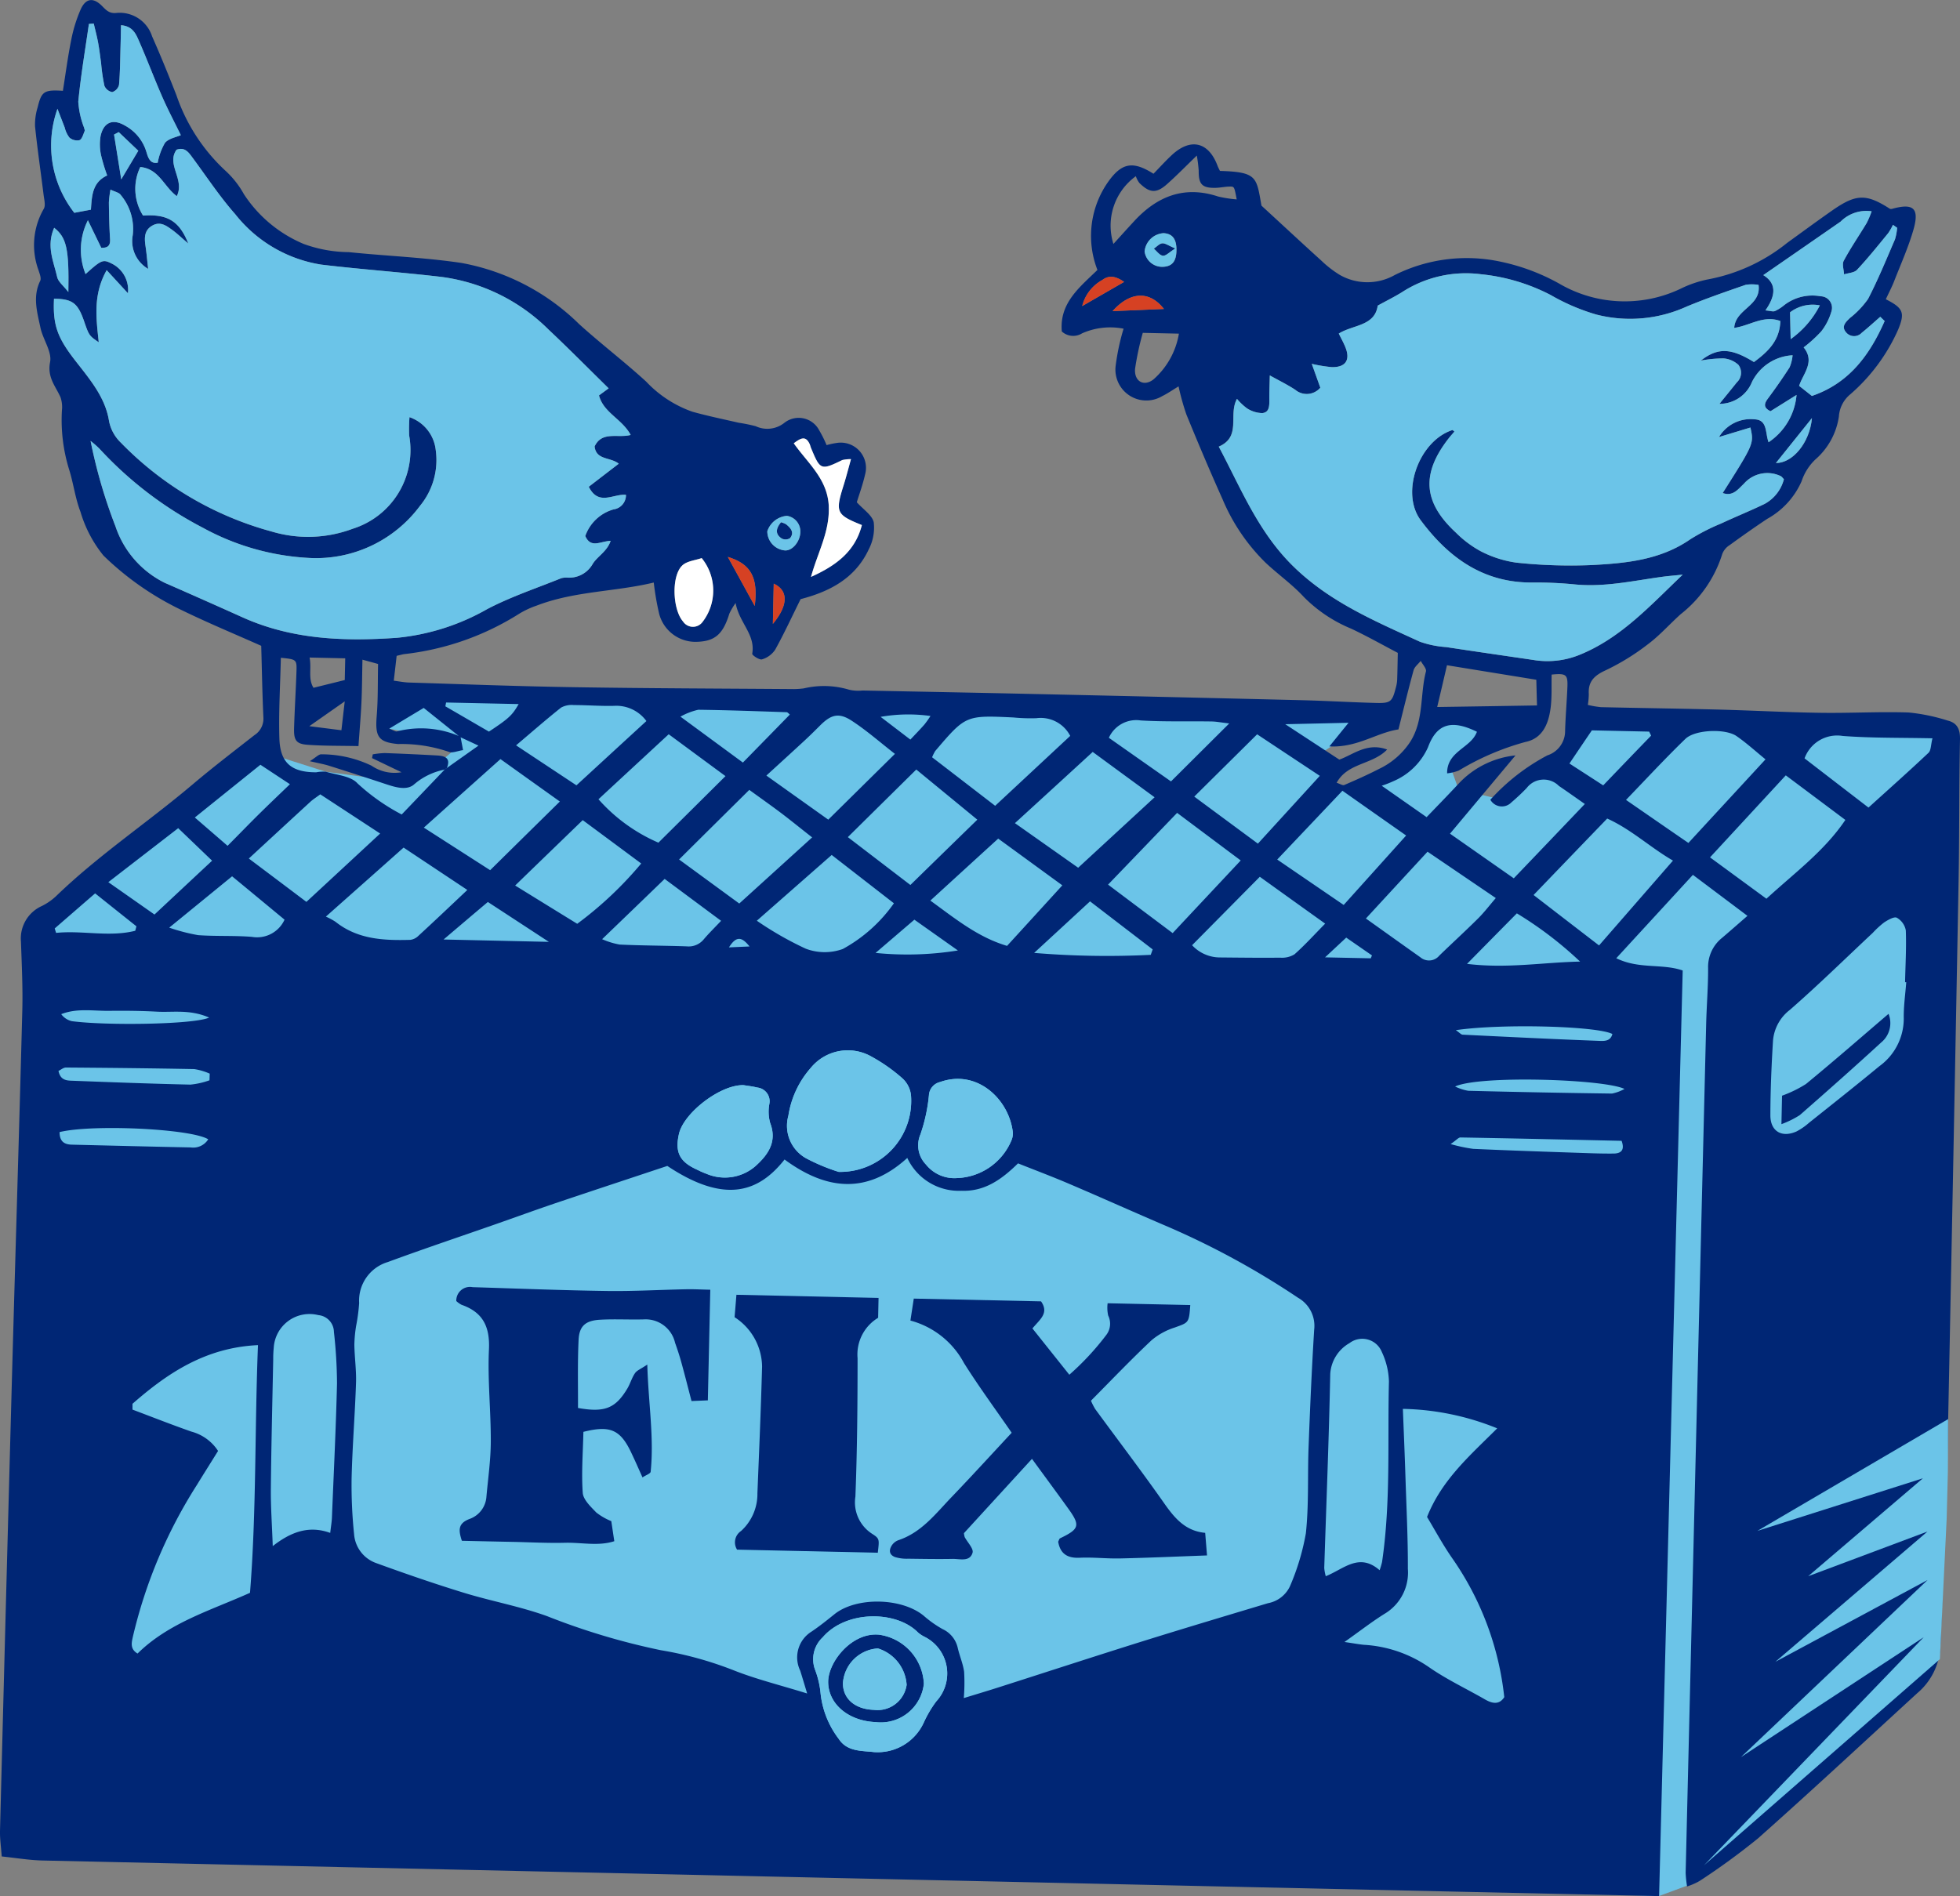 <svg id="Group_12111" data-name="Group 12111" xmlns="http://www.w3.org/2000/svg" width="166.094" height="160.718" viewBox="0 0 166.094 160.718">
  <rect x="0" y="0" width="166.094" height="160.718" fill="#808080" stroke="none"/>
  <path id="Path_4063" data-name="Path 4063" d="M408.2,348.9l2.539.566,136.238,4.57,3.387-1.254,20.8-28.623-1.256-57.953,2.367-11.234-31.372-.612-3.651,3.984-4.161,2.631-3.109-.749-.6-1.672,2.994-3.676-3-.742-1.108-.022-2.6,3.764-4.77,2.3-1.788.088-.977-2.978,5.011-3.273-9.528-.186L441.533,252.5l-2.167,2.588,6.153,1.248-3.992,3.418L434,258.74l-5.238-1.668-19.213,15.143Z" transform="translate(-406.384 -193.322)" fill="#6bc4e8" fill-rule="evenodd"/>
  <path id="Path_4064" data-name="Path 4064" d="M469.512,317.668h0c.672-.031,1.149-.051,1.747-.078-.606-.747-1.083-.989-1.747.078m3.721-27.421h0c1.31-1.575,1.329-2.83.074-3.409ZM503,261.26h0c-.766-.536-1.325-.555-1.845-.164a3.491,3.491,0,0,0-1.708,2.212Zm-69.05,37.658h0c1.079.137,1.814.231,2.721.344.086-.747.164-1.423.281-2.447Zm35.465-14.349h0l2.283,4.159C472,286.323,471.384,285.17,469.41,284.568Zm88.821-7.958h0c1.4.016,2.861-1.693,3.053-3.807C560.178,274.186,559.252,275.343,558.232,276.61ZM417.8,248.564h0l-.395.207c.192,1.184.379,2.369.61,3.8.567-.95.966-1.622,1.446-2.427Q418.632,249.355,417.8,248.564ZM559.483,266.11h0a7.992,7.992,0,0,0,2.47-2.861,3.151,3.151,0,0,0-2.525.59C559.443,264.606,559.459,265.29,559.483,266.11Zm-53.11-2.556h0c-1.223-1.575-2.869-1.485-4.354.184C503.476,263.675,504.887,263.617,506.373,263.554Zm-19.783,34.5h0a13.54,13.54,0,0,0-4.226.074l2.521,1.927c.461-.489.833-.872,1.188-1.274A8.33,8.33,0,0,0,486.59,298.054Zm20.846-39.476h0c.012-.954-.332-1.407-1.09-1.45a1.72,1.72,0,0,0-1.61,1.528,1.5,1.5,0,0,0,1.54,1.325C507.068,259.954,507.424,259.524,507.436,258.578Zm14.385,58.262h0c-.594.555-1.091,1.016-1.794,1.673l3.87.082.106-.246Zm-47.4-35.751h0a1.918,1.918,0,0,0-1.657,1.309,1.635,1.635,0,0,0,1.5,1.622c.641.035,1.3-.778,1.3-1.587A1.335,1.335,0,0,0,474.418,281.089Zm-62.092-24.419h0c-.688,1.56-.039,2.873.258,4.19.086.383.5.692.946,1.259C413.6,258.48,413.388,257.5,412.325,256.671ZM433.973,293.1h0c.184.922-.145,1.8.332,2.564.958-.238,1.775-.438,2.65-.657l.039-1.841Zm15.2,6.278h0c1.693-1.118,1.978-1.388,2.517-2.334l-6.149-.133-.062.324C446.7,297.94,447.911,298.648,449.174,299.379Zm32.76,18.759h0a26.962,26.962,0,0,0,6.981-.207l-3.69-2.611C484.166,316.226,483.2,317.055,481.934,318.138Zm22.648-52.559h0a23.9,23.9,0,0,0-.653,3.041c-.09,1.071.739,1.544,1.556.907a6.6,6.6,0,0,0,2.158-3.881Zm-79.119,58.039h0c-1.646-.715-3.057-.426-4.413-.5s-2.7-.086-4.057-.07-2.72-.246-4.065.281a1.547,1.547,0,0,0,.9.594C416.7,324.31,424.169,324.212,425.463,323.618Zm105.645,1.067h0c.328.223.446.375.575.383,3.842.188,7.681.379,11.527.524.418.016,1.009.07,1.165-.582C543.073,324.333,534.974,324.114,531.108,324.685Zm-118.732-8.623h0l.117.379c2.228-.231,4.491.379,6.708-.18l.1-.379c-1.157-.919-2.31-1.841-3.5-2.791C414.573,314.154,413.474,315.108,412.376,316.062Zm118.673,13.4h0a4.148,4.148,0,0,0,1.118.363q6.086.153,12.176.235a3.615,3.615,0,0,0,1.059-.391C543.714,328.836,533.16,328.488,531.049,329.458ZM467.2,284.67h0c-.531.192-1.27.246-1.665.645-.922.915-.793,3.721.082,4.726a1.011,1.011,0,0,0,1.653.047A4.365,4.365,0,0,0,467.2,284.67Zm-41.708,44.264h0c.008-.188.012-.375.02-.563a5.207,5.207,0,0,0-1.31-.387c-3.624-.07-7.251-.106-10.874-.133-.219,0-.438.2-.633.285.168.852.766.821,1.286.84,3.3.125,6.6.25,9.9.324A6.685,6.685,0,0,0,425.494,328.934ZM445.328,317h0l8.924.2c-1.923-1.259-3.53-2.31-5.171-3.381C447.833,314.87,446.7,315.835,445.328,317Zm-32.541,16.323h0c0,.829.434,1.052,1.04,1.067,3.358.082,6.715.168,10.069.234a1.5,1.5,0,0,0,1.489-.688C423.938,333.038,415.593,332.643,412.786,333.324Zm117.88,1.016h0a13.348,13.348,0,0,0,1.911.407c3.205.145,6.411.25,9.612.359.762.027,1.524.047,2.283.039s.926-.406.684-1.079c-4.558-.1-9.108-.207-13.658-.285C531.335,333.777,531.167,334,530.666,334.34Zm16.992-34.621h0l-.168-.34-4.855-.106c-.708,1.04-1.286,1.9-1.9,2.811.958.622,1.857,1.2,2.861,1.853C544.984,302.49,546.321,301.1,547.658,299.719ZM503.992,252.3h0a5.169,5.169,0,0,0-1.9,5.742c.594-.653,1.169-1.294,1.751-1.923,1.951-2.119,4.249-3.045,7.114-2.1a10.421,10.421,0,0,0,1.583.246c-.2-1.052-.2-1.091-.555-1.087-.43,0-.86.106-1.29.109-1.1.012-1.388-.321-1.376-1.454a11.835,11.835,0,0,0-.16-1.282c-.962.93-1.712,1.7-2.51,2.408-.911.817-1.477.782-2.361-.09A2.063,2.063,0,0,1,503.992,252.3Zm-27.53,33.964h0c2.091-.942,3.733-2.134,4.311-4.394-2.185-.88-2.271-1.083-1.54-3.4.215-.688.391-1.384.618-2.189a3.31,3.31,0,0,0-.735.078c-1.818.883-1.872.864-2.654-1.024-.043-.1-.063-.207-.106-.309-.34-.762-.77-.528-1.356-.086,1.2,1.7,2.857,3.022,2.967,5.32C478.072,282.414,477.029,284.2,476.462,286.265ZM465.4,298.109h0c1.962,1.442,3.561,2.619,5.293,3.893,1.372-1.4,2.674-2.732,3.979-4.069-.1-.082-.184-.192-.266-.2-2.5-.082-5-.176-7.493-.207A5.617,5.617,0,0,0,465.4,298.109Zm66.654,20.956h0c3.412.418,6.469-.133,9.585-.192a31.611,31.611,0,0,0-5.359-4.089C534.88,316.2,533.6,317.5,532.058,319.064Zm-2.529-21.772h0c2.947-.043,5.633-.086,8.463-.133-.024-.778-.039-1.4-.059-2.177-2.568-.418-5.007-.813-7.571-1.231C530.072,294.993,529.83,296.025,529.529,297.292Zm-99.719,4.894h0c-1.806,1.454-3.608,2.9-5.558,4.472.977.844,1.814,1.567,2.775,2.4,1-1,1.861-1.9,2.744-2.767.864-.852,1.747-1.689,2.541-2.455Zm90.584-1.552h0l1.626-2.005c-1.849.043-3.42.078-5.363.121,1.732,1.134,3.108,2.037,4.581,3,1.173-.41,2.353-1.485,4.054-.852-1.266,1.306-3.33,1.1-4.28,2.814.285.094.512.25.645.192.989-.426,1.974-.864,2.932-1.356a6.5,6.5,0,0,0,2.662-2.31c1.169-1.845.817-3.991,1.329-5.957.063-.246-.286-.6-.442-.9-.207.266-.524.5-.606.8-.457,1.661-.86,3.342-1.282,5.011C524.357,299.481,522.774,300.747,520.394,300.634ZM505.255,318.3h0l.164-.461c-1.872-1.435-3.741-2.869-5.308-4.073-1.7,1.571-3.193,2.947-4.738,4.37A74.35,74.35,0,0,0,505.255,318.3Zm-73.4-2.979h0c-1.513-1.251-2.963-2.455-4.448-3.678-1.728,1.411-3.373,2.756-5.328,4.351a15.6,15.6,0,0,0,2.455.637c1.513.109,3.041.023,4.55.145A2.556,2.556,0,0,0,431.85,315.323ZM506.971,303.6h0c1.634-1.626,3.178-3.166,4.937-4.914-.707-.082-1.114-.164-1.521-.168-1.993-.031-3.991.035-5.981-.086a2.545,2.545,0,0,0-2.7,1.47C503.429,301.114,505.137,302.314,506.971,303.6Zm-81.258,6.719h0c-.977-.938-1.865-1.79-2.873-2.756-1.97,1.524-3.87,2.99-5.922,4.577,1.4.981,2.588,1.814,3.913,2.744C422.484,313.337,424.06,311.864,425.713,310.32Zm33.049,6.653h0a6.492,6.492,0,0,0,1.489.457c1.892.09,3.788.086,5.683.152a1.646,1.646,0,0,0,1.431-.582c.41-.489.872-.938,1.481-1.583-1.7-1.259-3.272-2.431-4.784-3.553C462.234,313.631,460.576,315.229,458.763,316.973ZM571.5,299.946h0c-2.642-.059-5.132-.012-7.607-.2a2.933,2.933,0,0,0-3.233,1.9c1.8,1.388,3.592,2.767,5.418,4.171,1.747-1.583,3.44-3.088,5.089-4.644C571.385,300.958,571.358,300.493,571.5,299.946Zm-108.983-1.462h0a3.159,3.159,0,0,0-2.74-1.29c-1.137.031-2.279-.066-3.416-.066a1.853,1.853,0,0,0-1.075.215c-1.259,1-2.467,2.06-3.815,3.2l5.117,3.389C458.614,302.068,460.522,300.313,462.515,298.484Zm51.98,13.2h0c-1.966,1.986-3.846,3.889-5.738,5.8a3.222,3.222,0,0,0,2.271,1.036c1.732.016,3.463.039,5.195.02a2.014,2.014,0,0,0,1.212-.285c.883-.782,1.677-1.665,2.6-2.6C518.17,314.319,516.418,313.064,514.5,311.684Zm-43.74,17.66h0c-1.966-.059-5.078,2.349-5.48,4.136-.356,1.575.059,2.377,1.595,3.057a6.888,6.888,0,0,0,.743.324,3.958,3.958,0,0,0,4.124-.637c1.063-.954,1.888-2.064,1.263-3.682a3.574,3.574,0,0,1-.066-1.607,1.165,1.165,0,0,0-1.032-1.388C471.482,329.438,471.048,329.4,470.755,329.344Zm12.821-28.077h0c-1.282-1-2.416-2-3.667-2.814-1.09-.711-1.747-.52-2.67.4-.422.422-.848.844-1.286,1.251-1.063.985-2.138,1.962-3.272,3,1.814,1.294,3.51,2.5,5.246,3.737C479.839,304.957,481.641,303.174,483.576,301.267Zm30.759,7.607h0c1.763-1.931,3.459-3.788,5.246-5.746-1.833-1.216-3.53-2.338-5.312-3.522-1.767,1.755-3.483,3.451-5.328,5.281C510.79,306.255,512.517,307.529,514.335,308.874Zm-55.881-3.76h0a14.405,14.405,0,0,0,5.078,3.678c1.861-1.845,3.741-3.709,5.684-5.641-1.657-1.22-3.245-2.392-4.812-3.549C462.351,301.505,460.4,303.307,458.454,305.113Zm-29.629,5.023h0c1.735,1.306,3.279,2.466,4.878,3.674,2.142-1.982,4.151-3.846,6.25-5.793-1.794-1.177-3.42-2.24-5.074-3.323-.324.242-.6.414-.833.625C432.366,306.864,430.693,308.412,428.825,310.136Zm33.253.422h0c-1.779-1.321-3.467-2.572-4.96-3.678-1.915,1.853-3.8,3.674-5.726,5.543,1.653,1.02,3.444,2.126,5.261,3.244A31.4,31.4,0,0,0,462.077,310.558ZM447.341,312.8h0c-1.931-1.286-3.67-2.439-5.4-3.592-2.181,1.943-4.241,3.768-6.587,5.852a5.658,5.658,0,0,1,.821.442c1.876,1.493,4.089,1.591,6.332,1.528a1.193,1.193,0,0,0,.692-.344C444.55,315.444,445.883,314.178,447.341,312.8Zm41.438,24.423h0A5.2,5.2,0,0,0,493.462,334a1.51,1.51,0,0,0,.109-.637c-.313-2.818-3.033-5.4-6.168-4.28a1.224,1.224,0,0,0-.946,1.138,14.3,14.3,0,0,1-.723,3.311,2.337,2.337,0,0,0,.469,2.541A3.086,3.086,0,0,0,488.779,337.225Zm-7,48.654h0a4.293,4.293,0,0,0,4.257-2.537,9.667,9.667,0,0,1,1.055-1.775,3.477,3.477,0,0,0-1.028-5.472,2.594,2.594,0,0,1-.539-.36c-1.833-1.865-6.086-1.892-8.068.414a2.54,2.54,0,0,0-.637,2.779,7.637,7.637,0,0,1,.461,2.025,7.7,7.7,0,0,0,1.528,3.8C479.523,385.863,480.773,385.753,481.782,385.878Zm4.945-84.326h0c1.786,1.372,3.534,2.721,5.347,4.116l6.36-5.926a2.814,2.814,0,0,0-2.869-1.5,14.9,14.9,0,0,1-1.954-.063c-4.03-.188-4.03-.188-6.618,2.846A3.755,3.755,0,0,0,486.727,301.552Zm-8.506,8.283h0l-6.344,5.574a28.147,28.147,0,0,0,4.151,2.373,4.529,4.529,0,0,0,3.135.023,12.785,12.785,0,0,0,4.331-3.874Zm-28.07-8.127h0c-2.22,1.986-4.272,3.819-6.493,5.809l5.621,3.608c2-1.974,3.874-3.819,5.906-5.82C453.431,304.054,451.859,302.932,450.151,301.709Zm47.614,10.7h0c-1.923-1.4-3.655-2.666-5.433-3.96-1.923,1.755-3.776,3.448-5.75,5.254,2.166,1.575,4.038,3.107,6.5,3.839C494.615,315.863,496.135,314.194,497.765,312.407ZM521.5,304.39h0c-1.876,1.982-3.647,3.85-5.527,5.832,1.97,1.349,3.745,2.56,5.633,3.85,1.775-1.974,3.471-3.858,5.292-5.887C525.1,306.923,523.38,305.715,521.5,304.39Zm1.99,10.832h0c1.63,1.161,3.119,2.228,4.616,3.287a1.129,1.129,0,0,0,1.606-.148c1.087-1.055,2.208-2.076,3.284-3.147.516-.512.962-1.1,1.5-1.728-2.029-1.376-3.854-2.619-5.785-3.929C526.965,311.449,525.28,313.275,523.486,315.222Zm-32.928-8.377h0c-1.7-1.4-3.409-2.8-5.175-4.253-1.95,1.927-3.819,3.772-5.8,5.73,1.872,1.435,3.569,2.732,5.3,4.057C486.8,310.507,488.619,308.733,490.557,306.845Zm-14,1.5h0c-1.04-.813-1.833-1.462-2.65-2.08-.852-.641-1.724-1.255-2.677-1.947-2.044,2.025-3.956,3.917-5.949,5.9l5.1,3.733Zm23.778-7.247h0c-2.2,2.021-4.308,3.948-6.594,6.039l5.359,3.78,6.477-5.973C503.793,303.636,502.139,302.424,500.337,301.1Zm50.479,7.716h0c2.2-2.388,4.327-4.691,6.532-7.083-.856-.7-1.614-1.391-2.455-1.974-.934-.649-3.506-.559-4.331.235-1.7,1.642-3.307,3.385-5.035,5.175C547.361,306.431,549.046,307.6,550.817,308.815Zm8.252-5.73h0l-6.422,6.954,4.781,3.506c2.385-2.193,4.921-4.05,6.688-6.68C562.457,305.621,560.862,304.425,559.068,303.085Zm-51.957,13.372h0c1.9-2.033,3.78-4.034,5.766-6.156-1.845-1.38-3.6-2.693-5.39-4.034-2.009,2.087-3.932,4.089-5.852,6.082C503.285,313.588,505.13,314.971,507.111,316.457Zm36.13,1.048h0c2.126-2.439,4.14-4.753,6.266-7.192-1.954-1.134-3.522-2.638-5.574-3.565-2.1,2.177-4.116,4.272-6.239,6.481C539.579,314.682,541.326,316.027,543.241,317.5ZM416.82,252.234h0a14.974,14.974,0,0,1-.524-1.736,4.367,4.367,0,0,1-.035-1.607c.258-1.173,1.04-1.489,2.068-.883a3.765,3.765,0,0,1,1.81,2.22c.16.539.332,1.04.965.926a5.236,5.236,0,0,1,.618-1.685c.321-.375.958-.477,1.341-.649-.547-1.126-1.106-2.177-1.579-3.26-.676-1.544-1.267-3.123-1.943-4.667-.266-.614-.532-1.313-1.548-1.392-.012.645-.023,1.22-.039,1.794-.031,1.087-.035,2.177-.129,3.26a.859.859,0,0,1-.578.614.892.892,0,0,1-.661-.539,15.811,15.811,0,0,1-.281-1.931c-.082-.594-.152-1.188-.262-1.775-.1-.528-.239-1.044-.36-1.564l-.41.031c-.313,2.193-.688,4.386-.9,6.59a7.4,7.4,0,0,0,.485,2.189c.023.106.086.234.047.317-.117.274-.215.672-.43.758a1,1,0,0,1-.852-.219,2.3,2.3,0,0,1-.4-.852c-.207-.528-.407-1.059-.614-1.587a9.271,9.271,0,0,0,1.427,8.815c.493-.094.946-.18,1.407-.266C415.523,253.942,415.562,252.82,416.82,252.234Zm150.628,12.344h0l-.371-.36c-.524.453-1.032.923-1.571,1.356a.882.882,0,0,1-1.313-.02c-.453-.508-.055-.876.309-1.231a7.5,7.5,0,0,0,1.54-1.618c.848-1.638,1.548-3.35,2.279-5.046a4.491,4.491,0,0,0,.184-.985c-.117-.082-.235-.168-.356-.25a4.722,4.722,0,0,1-.407.711c-.86,1.048-1.708,2.111-2.635,3.1-.234.254-.727.266-1.1.387-.016-.391-.184-.864-.024-1.157.59-1.1,1.3-2.13,1.943-3.2a7.669,7.669,0,0,0,.418-.989,3.084,3.084,0,0,0-2.631.876c-2.166,1.509-4.339,3.006-6.551,4.534,1.212.747,1,1.822.18,2.99.4.035.637.125.813.055a3.622,3.622,0,0,0,.79-.508,3.9,3.9,0,0,1,3.08-.743.977.977,0,0,1,.915,1.274,5,5,0,0,1-.864,1.7,11.394,11.394,0,0,1-1.493,1.356c1,1.231-.051,2.224-.383,3.264.4.317.739.578,1.083.852C564.463,269.843,566.19,267.428,567.449,264.578ZM478.811,336.7h0a6.021,6.021,0,0,0,6.125-6.512,2.28,2.28,0,0,0-.723-1.415,14.356,14.356,0,0,0-2.623-1.845,4.05,4.05,0,0,0-5.144.954,7.941,7.941,0,0,0-1.9,4.057,3.151,3.151,0,0,0,1.524,3.62A16.414,16.414,0,0,0,478.811,336.7Zm45.839,33.765h0a6.6,6.6,0,0,0,.207-.7c.747-5.078.457-10.19.583-15.291a6.234,6.234,0,0,0-.6-2.506,1.786,1.786,0,0,0-2.74-.758,3.232,3.232,0,0,0-1.634,2.619c-.11,5.48-.332,10.961-.508,16.441a3.639,3.639,0,0,0,.129.7C521.613,370.364,522.907,368.941,524.651,370.462Zm3.983-63.836h0c.93-.969,1.8-1.857,2.642-2.763a7.658,7.658,0,0,1,4.89-2.47c-1.939,2.318-3.717,4.444-5.551,6.633,1.81,1.266,3.577,2.506,5.406,3.784,2.021-2.111,3.96-4.139,6.02-6.3-.8-.559-1.493-1.055-2.2-1.532a1.809,1.809,0,0,0-2.724.176,17.439,17.439,0,0,1-1.3,1.223,1.123,1.123,0,0,1-1.782-.227,17.589,17.589,0,0,1,4.831-3.76,2.166,2.166,0,0,0,1.5-1.931c.031-1.3.148-2.6.2-3.893.035-1.04-.121-1.141-1.337-1.024-.024.919.031,1.845-.078,2.752-.164,1.356-.653,2.658-2.146,2.959a22.185,22.185,0,0,0-5.652,2.427,4.05,4.05,0,0,1-.981.234c-.023-1.9,2.029-2.138,2.525-3.526-2.146-1.052-3.4-.692-4.14,1.3a5.625,5.625,0,0,1-2.928,2.885,9.273,9.273,0,0,1-1,.391Zm-92.91,60.67h0c.063-.551.129-.926.145-1.3.152-3.792.34-7.579.43-11.371a40.886,40.886,0,0,0-.262-4.366,1.449,1.449,0,0,0-1.317-1.423,3.039,3.039,0,0,0-3.784,2.783,9.086,9.086,0,0,0-.043.977c-.074,3.643-.164,7.286-.2,10.929-.016,1.552.1,3.108.16,4.89C432.4,367.206,433.93,366.647,435.724,367.3ZM569.278,320.62h-.1c.031-1.462.117-2.928.063-4.39a1.547,1.547,0,0,0-.762-1.075c-.234-.117-.75.188-1.079.4a7.782,7.782,0,0,0-.958.88c-2.334,2.185-4.62,4.429-7.028,6.532a3.663,3.663,0,0,0-1.427,2.6c-.129,2.107-.219,4.226-.223,6.34,0,1.353.969,1.919,2.213,1.364a5.264,5.264,0,0,0,1.063-.735c1.994-1.591,3.991-3.17,5.953-4.792a4.986,4.986,0,0,0,2.075-4.042C569.048,322.676,569.2,321.648,569.278,320.62Zm-42.657,36.165h0c.082,2.107.164,4,.223,5.9.082,2.552.211,5.1.2,7.657a4.058,4.058,0,0,1-1.868,3.749c-1.122.688-2.166,1.509-3.506,2.455.813.117,1.235.2,1.657.239a10.775,10.775,0,0,1,5.473,1.872c1.5,1.051,3.193,1.841,4.792,2.764.653.375,1.22.434,1.622-.2a25.279,25.279,0,0,0-4.444-11.824c-.79-1.141-1.45-2.373-2.1-3.448,1.255-3.166,3.643-5.211,5.945-7.513A22.309,22.309,0,0,0,526.621,356.785Zm-107.654-.43h0c0,.164,0,.328,0,.493,1.661.625,3.315,1.278,4.992,1.865a3.884,3.884,0,0,1,2.259,1.638c-.6.969-1.208,1.927-1.8,2.893A41.432,41.432,0,0,0,419,376.094c-.117.528-.246,1.047.395,1.431,2.654-2.611,6.133-3.627,9.53-5.148.551-6.9.391-13.888.676-20.995C425.185,351.586,421.961,353.728,418.966,356.355Zm92.05-81.136h0c1.876,3.522,3.311,7.161,6.227,10.061,3.115,3.092,6.981,4.718,10.816,6.477a8.362,8.362,0,0,0,2.228.457c2.467.375,4.941.731,7.411,1.094a7.216,7.216,0,0,0,3.827-.41c3.534-1.411,6-4.147,8.811-6.825-.688.074-1.216.113-1.735.184-2.474.336-4.921.9-7.45.641a33.3,33.3,0,0,0-3.584-.156c-4.155.023-7.1-2.138-9.436-5.281-1.739-2.338-.145-6.723,2.682-7.642.027-.012.082.055.176.125-.164.2-.336.379-.489.578-2.338,3-2.166,5.422.614,7.99a9.073,9.073,0,0,0,2.076,1.563,9.375,9.375,0,0,0,3.049.981,43.183,43.183,0,0,0,6.356.207c2.92-.152,5.852-.426,8.392-2.193a17.214,17.214,0,0,1,2.607-1.333c1.22-.571,2.474-1.075,3.686-1.661a3.323,3.323,0,0,0,1.63-2.091c-.121-.121-.184-.223-.277-.266a2.625,2.625,0,0,0-3.115.653c-.477.438-.919,1.1-1.794.782,2.65-4.182,2.65-4.182,2.349-5.551-.793.238-1.571.473-2.662.805a3.117,3.117,0,0,1,3-1.5c1.13.035.9,1.141,1.2,1.943a5.372,5.372,0,0,0,2.369-4.01c-.918.575-1.567.981-2.208,1.38-.555-.27-.578-.582-.242-1.04.649-.872,1.274-1.763,1.861-2.678a3.4,3.4,0,0,0,.254-1.024,4.077,4.077,0,0,0-3.44,2.259,2.955,2.955,0,0,1-2.756,1.857c.52-.645,1-1.227,1.47-1.818a1.112,1.112,0,0,0,.133-1.489,2.093,2.093,0,0,0-1.266-.543,10.488,10.488,0,0,0-1.915.184c1.446-1.122,2.556-1.071,4.5.125,1.149-.852,2.185-1.79,2.236-3.479-1.435-.524-2.576.4-3.909.582.106-1.622,2.306-1.845,2.064-3.643a3.384,3.384,0,0,0-1.087-.008c-1.693.586-3.385,1.169-5.035,1.857a11.541,11.541,0,0,1-7.626.664,17.5,17.5,0,0,1-3.87-1.657,16.337,16.337,0,0,0-5.9-1.759,9.961,9.961,0,0,0-6.7,1.521c-.637.395-1.313.727-2.056,1.138-.246,1.747-2.087,1.61-3.3,2.369.207.422.418.794.571,1.184.422,1.063,0,1.689-1.165,1.661a12.684,12.684,0,0,1-1.693-.278c.274.762.5,1.4.723,2.021a1.51,1.51,0,0,1-2.126.176c-.645-.426-1.345-.766-2.154-1.216-.02.856-.047,1.45-.039,2.044,0,.508.016,1.091-.6,1.149a2.474,2.474,0,0,1-1.29-.4,4.841,4.841,0,0,1-.852-.805C511.794,272.537,512.967,274.366,511.016,275.218Zm-51.7-4.937h0c-1.759-1.724-3.4-3.389-5.1-4.988a15.782,15.782,0,0,0-9.061-4.456c-3.4-.4-6.809-.637-10.2-1.044a11.566,11.566,0,0,1-7.282-4.272c-1.36-1.54-2.49-3.28-3.725-4.933-.3-.406-.629-.758-1.251-.532-.891,1.243.727,2.529.02,3.932-1.1-.817-1.5-2.318-3.092-2.467a4.252,4.252,0,0,0,.234,4.116c2.056-.141,3.076.45,3.831,2.365-.59-.5-.958-.86-1.368-1.157-.485-.348-.989-.727-1.642-.379-.7.375-.719,1-.621,1.693.1.661.156,1.329.231,1.994a2.722,2.722,0,0,1-1.306-2.842,4.464,4.464,0,0,0-1.016-3.42c-.133-.211-.5-.27-.868-.457a8.748,8.748,0,0,0-.137,1.091c.012,1.032.035,2.068.1,3.1.039.6-.231.762-.747.739-.336-.7-.653-1.349-1.13-2.33a5.561,5.561,0,0,0-.2,4.562c1.349-1.212,1.474-1.263,2.2-.9a2.489,2.489,0,0,1,1.391,2.525c-.563-.618-1.122-1.224-1.8-1.958-1.173,2.08-.887,4.069-.672,6.113-.821-.563-.821-.563-1.259-1.829-.524-1.5-.985-1.845-2.533-1.861-.106,2.259.289,3.315,1.876,5.34,1.169,1.5,2.427,2.986,2.767,4.91a3.439,3.439,0,0,0,1.028,1.954,28.03,28.03,0,0,0,12.77,7.525,10.748,10.748,0,0,0,6.88-.235,6.984,6.984,0,0,0,4.777-7.9,13.557,13.557,0,0,1,.027-1.556,3.327,3.327,0,0,1,2.224,2.783,6.1,6.1,0,0,1-1.337,4.738,10.962,10.962,0,0,1-9.366,4.413,20.949,20.949,0,0,1-9.03-2.56,31.826,31.826,0,0,1-8.771-6.708,8.606,8.606,0,0,0-.747-.653,43.607,43.607,0,0,0,2.107,7.231,8.252,8.252,0,0,0,4.186,4.8q3.272,1.431,6.536,2.9c4.19,1.9,8.6,2.072,13.091,1.759A19.137,19.137,0,0,0,449.014,289c2-1.052,4.175-1.771,6.278-2.623a1.631,1.631,0,0,1,.485-.055,2.286,2.286,0,0,0,2.158-1.106c.383-.676,1.239-1.075,1.552-2.009-.864.031-1.681.668-2.15-.41a3.584,3.584,0,0,1,2.392-2.255,1.214,1.214,0,0,0,1.055-1.235c-1.083-.1-2.322.973-3.151-.684.844-.653,1.669-1.286,2.541-1.954-.7-.571-1.911-.285-2.048-1.462.629-1.337,1.982-.68,3.057-.977-.731-1.364-2.3-1.872-2.682-3.35Zm4.972,65.911h0c-3.189,1.063-6.383,2.115-9.573,3.19-1.693.575-3.373,1.188-5.062,1.779-3.018,1.055-6.051,2.072-9.053,3.178a3.413,3.413,0,0,0-2.427,3.475,15.417,15.417,0,0,1-.254,1.923,11.173,11.173,0,0,0-.152,1.607c.016,1.079.176,2.158.141,3.229-.09,2.713-.313,5.422-.375,8.134a40.227,40.227,0,0,0,.211,4.7,2.82,2.82,0,0,0,1.9,2.459c2.447.891,4.91,1.74,7.4,2.506,2.33.715,4.757,1.153,7.044,1.978a58.285,58.285,0,0,0,9.659,2.893,30.462,30.462,0,0,1,6.109,1.681c1.927.77,3.968,1.266,6.282,1.986-.258-.852-.418-1.4-.59-1.939a2.573,2.573,0,0,1,.95-3.3c.676-.453,1.313-.965,1.95-1.478,1.853-1.493,5.734-1.411,7.587.145a9.224,9.224,0,0,0,1.579,1.114,2.31,2.31,0,0,1,1.282,1.579c.156.688.449,1.349.543,2.04a15.984,15.984,0,0,1-.027,2.228c1.071-.328,2-.606,2.92-.9,4.085-1.306,8.162-2.639,12.254-3.921,3.526-1.1,7.063-2.158,10.6-3.221a2.568,2.568,0,0,0,1.868-1.442,20.047,20.047,0,0,0,1.345-4.48c.262-2.419.137-4.882.231-7.325.125-3.315.27-6.629.473-9.936a2.732,2.732,0,0,0-1.368-2.709,68.7,68.7,0,0,0-11-6.008c-2.795-1.192-5.57-2.443-8.365-3.635-1.442-.618-2.908-1.169-4.362-1.747-1.4,1.376-2.846,2.4-4.8,2.322a4.819,4.819,0,0,1-4.585-2.783c-3.53,3.213-7.013,2.627-10.4.133C472.049,338.405,469.188,339.457,464.29,336.193ZM445.6,302.467h0c.805-.571,1.614-1.141,2.685-1.9-.723-.34-1.137-.532-1.552-.723-1.036-.833-2.076-1.661-3.088-2.474-1.028.618-1.9,1.141-2.924,1.759.375.141.543.266.657.231a8.21,8.21,0,0,1,5.386.453c.066.344.133.688.215,1.134-.485.07-.915.274-1.2.149a12.376,12.376,0,0,0-4.3-.665c-1.693-.148-1.958-.641-1.818-2.365.121-1.446.082-2.908.117-4.421-.492-.137-.891-.246-1.325-.364-.027,1.278-.031,2.466-.086,3.655s-.16,2.357-.25,3.67c-1.548-.035-2.947-.008-4.339-.113-.946-.074-1.149-.391-1.118-1.415.047-1.579.145-3.151.2-4.73.039-1.091.02-1.094-1.321-1.227-.051,2.283-.192,4.562-.125,6.833.063,2.083,1.032,2.877,3.123,2.873a3.219,3.219,0,0,1,.809-.051c.922.281,2.115.36,2.682.985a17.3,17.3,0,0,0,3.752,2.642c1.27-1.325,2.459-2.568,3.647-3.815A.891.891,0,0,1,445.6,302.467Zm121.945-39.738c1.477.75,1.642,1.13,1.044,2.58a15.639,15.639,0,0,1-4.042,5.469,2.655,2.655,0,0,0-.977,1.892,5.976,5.976,0,0,1-2,3.647,4.507,4.507,0,0,0-1.161,1.841,6.735,6.735,0,0,1-2.912,3.186c-1.083.719-2.142,1.47-3.193,2.232a1.536,1.536,0,0,0-.614.735,10.424,10.424,0,0,1-3.53,5.117c-.93.837-1.767,1.79-2.764,2.537a19.639,19.639,0,0,1-3.577,2.209c-.977.446-1.517.958-1.442,2.04a6.1,6.1,0,0,1-.082.9,7.892,7.892,0,0,0,1.118.192c3.264.074,6.524.117,9.788.2,2.928.074,5.859.235,8.791.278,2.5.039,5-.109,7.493-.027a16.189,16.189,0,0,1,3.315.688c.8.2,1.051.739,1.032,1.587-.078,3.971-.043,7.943-.117,11.914q-.452,24.485-.95,48.963c-.117,5.332-.395,10.656-.594,15.983a5.515,5.515,0,0,1-1.95,3.983c-4.487,4.116-8.947,8.267-13.5,12.313a58.5,58.5,0,0,1-5,3.643,6.2,6.2,0,0,1-1.016.438,9.743,9.743,0,0,1-.121-1.153q.862-35.983,1.739-71.966c.039-1.575.172-3.154.164-4.73a3.155,3.155,0,0,1,1.181-2.557c.661-.563,1.313-1.137,2.154-1.868-1.524-1.145-2.979-2.24-4.624-3.475-2.13,2.322-4.237,4.612-6.493,7.067,1.943.95,3.874.43,5.629,1.04q-1,39.208-2,78.459-68.583-1.507-136.971-3.018c-1.122-.023-2.24-.215-3.479-.344-.055-.8-.16-1.489-.145-2.177q.481-18.762.989-37.525c.293-10.663.622-21.323.9-31.982.051-1.951-.047-3.909-.113-5.859a3.016,3.016,0,0,1,1.783-3.026,5.048,5.048,0,0,0,1.192-.829c3.6-3.483,7.775-6.254,11.582-9.479,1.7-1.438,3.471-2.795,5.23-4.171a1.655,1.655,0,0,0,.758-1.5c-.094-2.009-.125-4.014-.184-6.07-2.263-1.009-4.519-1.943-6.708-3.01a24.821,24.821,0,0,1-6.661-4.64,10.66,10.66,0,0,1-1.947-3.706c-.449-1.157-.594-2.427-.973-3.616a14.2,14.2,0,0,1-.6-4.992,2.547,2.547,0,0,0-.121-1.106c-.422-.95-1.137-1.681-.883-2.979.172-.876-.6-1.911-.813-2.9-.277-1.313-.684-2.642-.024-3.987.113-.231-.059-.622-.149-.922a6.138,6.138,0,0,1,.45-5.179c.176-.293.031-.805-.016-1.208-.239-1.935-.524-3.862-.723-5.8a4.956,4.956,0,0,1,.223-1.607c.328-1.352.555-1.493,2.138-1.392.227-1.423.414-2.865.7-4.288a12.337,12.337,0,0,1,.817-2.635c.426-.922,1.055-1.008,1.786-.281.36.363.622.661,1.208.606a2.88,2.88,0,0,1,3.049,1.986c.727,1.638,1.4,3.3,2.056,4.972a15.538,15.538,0,0,0,4.112,6.371,7.87,7.87,0,0,1,1.615,2.037,11.225,11.225,0,0,0,5.066,4.214,11.4,11.4,0,0,0,3.819.692c3.178.328,6.383.446,9.538.915a19.083,19.083,0,0,1,9.987,5.191c1.849,1.673,3.842,3.19,5.68,4.874a9.865,9.865,0,0,0,3.917,2.549c1.294.36,2.615.633,3.928.934a13.333,13.333,0,0,1,1.434.293,2.32,2.32,0,0,0,2.424-.285,1.958,1.958,0,0,1,2.959.641,9.718,9.718,0,0,1,.622,1.247,6.559,6.559,0,0,1,.907-.192,2.137,2.137,0,0,1,2.353,2.689c-.192.848-.493,1.669-.7,2.345.555.618,1.306,1.1,1.435,1.7a3.976,3.976,0,0,1-.43,2.306c-1.177,2.521-3.436,3.6-5.766,4.206-.746,1.5-1.4,2.924-2.158,4.288a2.032,2.032,0,0,1-1.114.817c-.219.07-.852-.356-.829-.477.289-1.63-1.1-2.607-1.407-4.3a5.552,5.552,0,0,0-.531.9c-.543,1.763-1.227,2.357-2.814,2.392a3.181,3.181,0,0,1-3.135-2.377,23.276,23.276,0,0,1-.457-2.65c-3.244.786-6.7.715-9.913,1.951a7.551,7.551,0,0,0-1.474.684A23.01,23.01,0,0,1,442,292.808c-.16.023-.313.07-.649.148-.07.625-.149,1.306-.242,2.107.489.063.9.145,1.309.156,4.675.145,9.35.324,14.025.395,6.2.1,12.4.113,18.6.16a6.984,6.984,0,0,0,.809-.059,7.424,7.424,0,0,1,3.846.113,3.4,3.4,0,0,0,1.134.066c4.9.1,9.792.188,14.69.3q11.24.246,22.48.52c2.119.051,4.233.18,6.352.235,1.235.031,1.364-.106,1.669-1.29a3.009,3.009,0,0,0,.113-.641c.027-.7.035-1.411.055-2.314-1.255-.657-2.568-1.4-3.932-2.044a12.156,12.156,0,0,1-4.026-2.689c-.981-1.067-2.193-1.919-3.252-2.916a16.439,16.439,0,0,1-3.639-5.371c-1.067-2.377-2.083-4.781-3.068-7.192a20.727,20.727,0,0,1-.661-2.377c-.481.289-.923.6-1.4.833a2.62,2.62,0,0,1-3.94-2.506,19.078,19.078,0,0,1,.68-3.217,5.876,5.876,0,0,0-3.518.395,1.426,1.426,0,0,1-1.716-.16c-.215-2.424,1.528-3.76,3.018-5.214a7.96,7.96,0,0,1,.966-7.548c1.122-1.54,2.06-1.7,3.784-.606.508-.52,1.016-1.087,1.571-1.6,1.591-1.47,3.111-1.091,3.862.938.059.148.137.289.2.422,3.186.09,3.088.547,3.518,2.943,1.826,1.677,3.448,3.19,5.089,4.675a9.024,9.024,0,0,0,1.54,1.192,4.713,4.713,0,0,0,4.663.016,13.659,13.659,0,0,1,9.057-1.114,17.563,17.563,0,0,1,4.851,1.822,11.006,11.006,0,0,0,10.3.461,9.516,9.516,0,0,1,2.3-.794,15.113,15.113,0,0,0,6.747-3.1c1.278-.923,2.548-1.861,3.842-2.764,2.013-1.4,2.865-1.415,4.882-.117a.5.5,0,0,0,.152,0c1.829-.516,2.353-.063,1.822,1.782-.422,1.454-1.044,2.85-1.6,4.265C568.094,261.627,567.836,262.108,567.547,262.729Z" transform="translate(-407.739 -237.364)" fill="#002675"/>
  <path id="Path_4065" data-name="Path 4065" d="M425.9,255.1a5.619,5.619,0,0,0-2.552,1.208c-.618.614-1.642.293-2.486.012q-2.363-.786-4.737-1.532c-.438-.141-.9-.219-1.669-.4.52-.317.762-.6.989-.582a9.836,9.836,0,0,1,4.237.962,3.455,3.455,0,0,0,2.549.559c-.794-.379-1.646-.79-2.5-1.2l.063-.317a6.842,6.842,0,0,1,1.016-.109c1.462.051,2.928.121,4.39.2.664.035,1.239.184.868,1.075a.891.891,0,0,0-.168.125" transform="translate(-388.204 -189.868)" fill="#002675"/>
  <path id="Path_4066" data-name="Path 4066" d="M452.486,266.072c-.109,1.521-.129,1.47-1.317,1.9a5.723,5.723,0,0,0-1.974,1.087c-1.739,1.638-3.393,3.37-5.125,5.117a5.445,5.445,0,0,0,.36.708c1.962,2.678,3.971,5.316,5.875,8.029.876,1.243,1.786,2.31,3.444,2.463.051.618.094,1.145.156,1.915-2.5.09-4.929.2-7.36.254-1.141.027-2.283-.113-3.42-.059-1.055.051-1.657-.336-1.833-1.36.063-.113.086-.254.164-.289,1.634-.786,1.724-1.079.7-2.505-.981-1.364-1.982-2.717-3.084-4.229q-3,3.278-5.766,6.3a1.936,1.936,0,0,0,.063.332c.239.449.766.977.668,1.325-.235.8-1.079.512-1.693.524-1.251.023-2.5,0-3.749-.016a3.446,3.446,0,0,1-1.122-.137c-.536-.2-.539-.637-.234-1.056a1.148,1.148,0,0,1,.52-.379c1.962-.657,3.158-2.255,4.507-3.659,1.693-1.763,3.338-3.569,5.085-5.445-1.364-1.982-2.779-3.9-4.042-5.91a7.265,7.265,0,0,0-4.538-3.6c.1-.657.188-1.224.285-1.861l10.785.234c.7,1.012-.106,1.528-.731,2.295l3.127,3.924a22.741,22.741,0,0,0,3.1-3.33,1.571,1.571,0,0,0,.192-1.689,3.074,3.074,0,0,1-.047-1.04l7,.152" transform="translate(-351.62 -155.446)" fill="#002675"/>
  <path id="Path_4067" data-name="Path 4067" d="M418.1,286.776c-.3-.911-.34-1.489.688-1.865a2.149,2.149,0,0,0,1.392-1.868c.141-1.568.367-3.131.371-4.7.008-2.6-.278-5.21-.156-7.8.086-1.927-.52-3.143-2.322-3.772a2.039,2.039,0,0,1-.446-.317,1.16,1.16,0,0,1,1.384-1.177c3.8.117,7.595.27,11.4.324,2.224.031,4.448-.1,6.672-.145.641-.016,1.278.023,2.068.039l-.207,9.377c-.43.02-.88.035-1.384.059-.3-1.157-.563-2.2-.852-3.244-.156-.575-.344-1.141-.543-1.7a2.556,2.556,0,0,0-2.642-1.978c-1.251.035-2.5-.043-3.745.031-1.2.074-1.732.536-1.786,1.7-.094,1.935-.043,3.882-.051,5.777,2.267.406,3.178.027,4.179-1.642.25-.418.379-.911.653-1.309.164-.238.5-.36,1.04-.727.09,3.268.586,6.156.285,9.084-.016.16-.4.281-.692.481-.324-.723-.6-1.356-.9-1.986-.95-2.068-1.81-2.451-4.108-1.876-.035,1.732-.176,3.455-.055,5.164.039.586.676,1.18,1.149,1.673a5.241,5.241,0,0,0,1.27.731c.082.539.16,1.075.254,1.7-1.352.438-2.764.1-4.147.133-1.462.039-2.932-.043-4.4-.074-1.407-.027-2.814-.059-4.37-.094" transform="translate(-378.96 -156.172)" fill="#002675"/>
  <path id="Path_4068" data-name="Path 4068" d="M435.864,265.708l-.035,1.681a3.624,3.624,0,0,0-1.743,3.42c0,3.913-.031,7.829-.184,11.738a3.163,3.163,0,0,0,1.438,3.166c.629.406.586.469.461,1.591l-11.926-.262a1.155,1.155,0,0,1,.336-1.579,4.24,4.24,0,0,0,1.388-3.2c.145-3.584.3-7.169.395-10.753a5.052,5.052,0,0,0-2.33-4.171c.047-.559.1-1.2.156-1.9l12.043.266" transform="translate(-361.414 -155.688)" fill="#002675"/>
  <path id="Path_4069" data-name="Path 4069" d="M446.359,268.7l.051-2.412a10.4,10.4,0,0,0,2.025-.989c2.377-1.954,4.695-3.979,7-5.949a2.118,2.118,0,0,1-.625,2.427c-2.271,2.083-4.581,4.132-6.9,6.16a7.949,7.949,0,0,1-1.548.762" transform="translate(-295.397 -173.412)" fill="#002675"/>
  <path id="Path_4070" data-name="Path 4070" d="M429.563,279.193h0a2.491,2.491,0,0,0,2.779-2.119,3.46,3.46,0,0,0-2.439-3.088,3.17,3.17,0,0,0-2.959,2.924c-.02,1.329,1.016,2.232,2.619,2.283m.141,1.04c-2.345-.109-4.006-1.571-4.01-3.409,0-1.7,2.013-4.222,4.312-4a4.41,4.41,0,0,1,3.8,4.155A3.675,3.675,0,0,1,429.7,280.233Z" transform="translate(-355.512 -134.259)" fill="#002675"/>
  <path id="Path_4071" data-name="Path 4071" d="M424.931,248.689a1.8,1.8,0,0,1,.43.172c.383.317.727.684.332,1.177a.726.726,0,0,1-.692.035c-.559-.36-.536-.821-.07-1.384" transform="translate(-358.744 -204.42)" fill="#002675"/>
  <path id="Path_4072" data-name="Path 4072" d="M434.567,243.076c-.5.313-.794.641-1.044.614-.274-.027-.516-.383-.77-.6.238-.156.469-.43.719-.45s.539.2,1.094.434" transform="translate(-334.975 -222.014)" fill="#002675"/>
  <path id="Path_4073" data-name="Path 4073" d="M437.942,282.039a19.137,19.137,0,0,0,7.677-2.431c2-1.052,4.175-1.771,6.278-2.623a1.631,1.631,0,0,1,.485-.055,2.286,2.286,0,0,0,2.158-1.106c.383-.676,1.239-1.075,1.552-2.009-.864.031-1.681.668-2.15-.41a3.576,3.576,0,0,1,2.392-2.255,1.214,1.214,0,0,0,1.055-1.235c-1.083-.1-2.322.973-3.151-.684l2.541-1.954c-.7-.571-1.916-.285-2.048-1.462.629-1.337,1.982-.68,3.057-.977-.731-1.364-2.3-1.872-2.685-3.35l.821-.6c-1.759-1.724-3.4-3.389-5.1-4.988a15.782,15.782,0,0,0-9.061-4.456c-3.4-.4-6.809-.637-10.2-1.044a11.566,11.566,0,0,1-7.282-4.272c-1.36-1.54-2.494-3.28-3.725-4.933-.3-.406-.629-.758-1.251-.532-.891,1.243.727,2.529.02,3.932-1.1-.817-1.5-2.314-3.092-2.467a4.252,4.252,0,0,0,.234,4.116c2.056-.141,3.076.45,3.831,2.365-.59-.5-.958-.86-1.368-1.157-.485-.348-.989-.727-1.642-.379-.7.375-.719,1-.621,1.693.1.661.156,1.329.231,1.994a2.722,2.722,0,0,1-1.306-2.842,4.464,4.464,0,0,0-1.016-3.42c-.133-.211-.5-.27-.868-.457a8.062,8.062,0,0,0-.137,1.091c.012,1.032.035,2.068.1,3.1.035.6-.231.762-.747.739l-1.13-2.33a5.546,5.546,0,0,0-.2,4.562c1.349-1.212,1.474-1.263,2.2-.9a2.489,2.489,0,0,1,1.391,2.525l-1.8-1.958c-1.173,2.08-.887,4.069-.672,6.113-.821-.563-.821-.563-1.259-1.829-.524-1.5-.985-1.845-2.533-1.861-.109,2.259.289,3.315,1.876,5.34,1.169,1.5,2.427,2.986,2.767,4.91a3.439,3.439,0,0,0,1.028,1.954,28.038,28.038,0,0,0,12.766,7.525,10.759,10.759,0,0,0,6.883-.235,6.984,6.984,0,0,0,4.777-7.9,13.557,13.557,0,0,1,.027-1.556,3.327,3.327,0,0,1,2.224,2.783,6.1,6.1,0,0,1-1.337,4.738,10.962,10.962,0,0,1-9.366,4.413,20.949,20.949,0,0,1-9.03-2.56A31.826,31.826,0,0,1,412.769,266a8.606,8.606,0,0,0-.747-.653,43.607,43.607,0,0,0,2.107,7.231,8.252,8.252,0,0,0,4.186,4.8q3.272,1.431,6.536,2.9c4.19,1.9,8.6,2.072,13.091,1.759" transform="translate(-404.344 -227.971)" fill="#6bc4e8" fill-rule="evenodd"/>
  <path id="Path_4074" data-name="Path 4074" d="M417.865,249.668a5.236,5.236,0,0,1,.618-1.685c.321-.375.958-.477,1.341-.649-.551-1.126-1.106-2.177-1.579-3.26-.676-1.544-1.267-3.123-1.943-4.667-.266-.614-.532-1.313-1.548-1.392-.012.645-.023,1.22-.039,1.794-.031,1.087-.035,2.177-.129,3.26a.859.859,0,0,1-.578.614.892.892,0,0,1-.661-.539,15.811,15.811,0,0,1-.281-1.931c-.082-.594-.152-1.188-.262-1.775-.1-.528-.239-1.044-.36-1.564l-.41.031c-.313,2.193-.688,4.386-.9,6.59a7.4,7.4,0,0,0,.485,2.189c.023.106.086.234.047.317-.117.274-.215.672-.43.758a1,1,0,0,1-.852-.219,2.3,2.3,0,0,1-.4-.852l-.614-1.587a9.271,9.271,0,0,0,1.427,8.815l1.407-.266c.082-1.2.121-2.318,1.38-2.9a14.974,14.974,0,0,1-.524-1.736,4.367,4.367,0,0,1-.035-1.607c.258-1.173,1.04-1.489,2.068-.883a3.765,3.765,0,0,1,1.81,2.22c.16.539.332,1.04.965.926" transform="translate(-404.5 -235.877)" fill="#6bc4e8" fill-rule="evenodd"/>
  <path id="Path_4075" data-name="Path 4075" d="M410.343,247.752c.066-3.639-.141-4.62-1.2-5.449-.688,1.56-.039,2.873.258,4.19.086.383.5.692.946,1.259" transform="translate(-404.553 -222.996)" fill="#6bc4e8" fill-rule="evenodd"/>
  <path id="Path_4076" data-name="Path 4076" d="M410.211,240.435l.609,3.8,1.447-2.427-1.661-1.583Z" transform="translate(-400.547 -229.03)" fill="#6bc4e8" fill-rule="evenodd"/>
  <path id="Path_4077" data-name="Path 4077" d="M427.913,252.6c.106,2.158-.938,3.94-1.5,6.008,2.091-.942,3.733-2.134,4.311-4.394-2.185-.88-2.271-1.083-1.54-3.4.215-.688.391-1.384.618-2.189a3.31,3.31,0,0,0-.735.078c-1.818.883-1.872.864-2.654-1.024-.043-.1-.063-.207-.106-.309-.34-.762-.77-.528-1.356-.086,1.2,1.7,2.857,3.022,2.967,5.32" transform="translate(-357.685 -209.708)" fill="#fff" fill-rule="evenodd"/>
  <path id="Path_4078" data-name="Path 4078" d="M424.73,254.884a4.36,4.36,0,0,0-.067-5.418c-.531.192-1.27.246-1.665.645-.922.915-.793,3.721.082,4.726a1.008,1.008,0,0,0,1.65.047" transform="translate(-365.2 -202.16)" fill="#fff" fill-rule="evenodd"/>
  <path id="Path_4079" data-name="Path 4079" d="M424.568,250.021l-.074,3.409c1.31-1.575,1.329-2.83.074-3.409" transform="translate(-358.999 -200.546)" fill="#d64123" fill-rule="evenodd"/>
  <path id="Path_4080" data-name="Path 4080" d="M425.8,253.6c.3-2.4-.309-3.557-2.283-4.159Z" transform="translate(-361.844 -202.236)" fill="#d64123" fill-rule="evenodd"/>
  <path id="Path_4081" data-name="Path 4081" d="M425.971,249.266c.383.317.727.684.332,1.177a.726.726,0,0,1-.692.035c-.559-.36-.536-.821-.07-1.384a1.878,1.878,0,0,1,.43.172m-1.595.594a1.635,1.635,0,0,0,1.5,1.622c.641.035,1.3-.778,1.3-1.587a1.335,1.335,0,0,0-1.138-1.345A1.918,1.918,0,0,0,424.376,249.86Z" transform="translate(-359.355 -204.825)" fill="#6bc4e8" fill-rule="evenodd"/>
  <path id="Path_4082" data-name="Path 4082" d="M434.16,257.982c1.872,3.522,3.311,7.161,6.227,10.061,3.115,3.092,6.981,4.718,10.816,6.477a8.362,8.362,0,0,0,2.228.457c2.467.375,4.941.731,7.411,1.094a7.216,7.216,0,0,0,3.827-.41c3.534-1.411,6-4.147,8.811-6.825-.688.074-1.216.113-1.735.184-2.474.336-4.921.9-7.45.641a33.372,33.372,0,0,0-3.588-.156c-4.151.023-7.095-2.138-9.432-5.281-1.739-2.338-.145-6.723,2.682-7.642.027-.012.082.059.176.125-.164.2-.336.379-.489.578-2.338,3-2.166,5.422.614,7.99a9.073,9.073,0,0,0,2.076,1.563,9.375,9.375,0,0,0,3.049.981,43.183,43.183,0,0,0,6.356.207c2.92-.152,5.852-.426,8.392-2.193a17.214,17.214,0,0,1,2.607-1.333c1.22-.571,2.474-1.075,3.686-1.661a3.323,3.323,0,0,0,1.63-2.091c-.121-.121-.184-.223-.277-.266a2.632,2.632,0,0,0-3.119.653c-.473.438-.919,1.1-1.79.782,2.65-4.182,2.65-4.182,2.349-5.551l-2.662.805a3.117,3.117,0,0,1,3-1.5c1.13.035.9,1.141,1.2,1.943a5.372,5.372,0,0,0,2.369-4.01l-2.208,1.38c-.555-.27-.578-.582-.242-1.04.649-.872,1.274-1.763,1.861-2.678a3.4,3.4,0,0,0,.254-1.024,4.077,4.077,0,0,0-3.44,2.259,2.955,2.955,0,0,1-2.756,1.857c.52-.645,1-1.227,1.47-1.818a1.112,1.112,0,0,0,.133-1.489,2.113,2.113,0,0,0-1.266-.543,10.488,10.488,0,0,0-1.915.184c1.446-1.122,2.556-1.071,4.5.125,1.149-.852,2.185-1.79,2.236-3.479-1.435-.524-2.576.4-3.909.582.106-1.622,2.306-1.845,2.064-3.643a3.384,3.384,0,0,0-1.087-.008c-1.693.586-3.385,1.169-5.035,1.857a11.541,11.541,0,0,1-7.626.664,17.5,17.5,0,0,1-3.87-1.657,16.337,16.337,0,0,0-5.9-1.759,9.956,9.956,0,0,0-6.7,1.521c-.637.395-1.313.727-2.056,1.138-.246,1.747-2.087,1.61-3.3,2.369.207.422.418.794.571,1.184.422,1.063,0,1.689-1.165,1.661a12.684,12.684,0,0,1-1.693-.278l.723,2.021a1.51,1.51,0,0,1-2.126.176c-.645-.426-1.345-.766-2.154-1.216-.02.856-.047,1.45-.039,2.044,0,.508.016,1.091-.6,1.149a2.474,2.474,0,0,1-1.29-.4,4.841,4.841,0,0,1-.852-.805c-.754,1.364.418,3.194-1.532,4.046" transform="translate(-330.882 -220.128)" fill="#6bc4e8" fill-rule="evenodd"/>
  <path id="Path_4083" data-name="Path 4083" d="M449.292,246.43l-3.053,3.807c1.4.016,2.861-1.693,3.053-3.807" transform="translate(-295.746 -210.991)" fill="#6bc4e8" fill-rule="evenodd"/>
  <path id="Path_4084" data-name="Path 4084" d="M450.085,257.6c3.182-1.087,4.91-3.5,6.168-6.352l-.371-.36c-.524.453-1.032.923-1.571,1.356a.882.882,0,0,1-1.313-.02c-.453-.508-.055-.876.309-1.231a7.594,7.594,0,0,0,1.54-1.618c.848-1.638,1.548-3.35,2.279-5.046a4.491,4.491,0,0,0,.184-.985l-.356-.25a4.722,4.722,0,0,1-.407.711c-.86,1.048-1.708,2.111-2.635,3.1-.234.254-.727.266-1.1.387-.016-.391-.184-.864-.024-1.157.59-1.1,1.3-2.13,1.943-3.2a7.669,7.669,0,0,0,.418-.989,3.084,3.084,0,0,0-2.631.876l-6.551,4.534c1.212.747,1,1.822.18,2.99.4.035.637.125.813.055a3.622,3.622,0,0,0,.79-.508,3.9,3.9,0,0,1,3.08-.743.977.977,0,0,1,.915,1.274,5,5,0,0,1-.864,1.7,11.689,11.689,0,0,1-1.493,1.36c1,1.227-.051,2.22-.383,3.26Z" transform="translate(-296.543 -224.037)" fill="#6bc4e8" fill-rule="evenodd"/>
  <path id="Path_4085" data-name="Path 4085" d="M446.6,246.881a7.965,7.965,0,0,0,2.474-2.861,3.151,3.151,0,0,0-2.525.59Z" transform="translate(-294.856 -218.134)" fill="#6bc4e8" fill-rule="evenodd"/>
  <path id="Path_4086" data-name="Path 4086" d="M436.212,244.9c-1.223-1.575-2.869-1.485-4.354.184Z" transform="translate(-337.578 -218.712)" fill="#d64123" fill-rule="evenodd"/>
  <path id="Path_4087" data-name="Path 4087" d="M431.2,245.847l3.553-2.048c-.766-.536-1.325-.555-1.845-.164a3.491,3.491,0,0,0-1.708,2.212" transform="translate(-339.495 -219.903)" fill="#d64123" fill-rule="evenodd"/>
  <path id="Path_4088" data-name="Path 4088" d="M435.149,243.719c-.5.313-.794.641-1.044.614-.274-.027-.516-.383-.77-.6.238-.156.469-.43.719-.45s.539.2,1.094.434m-2.6.231a1.5,1.5,0,0,0,1.54,1.325c.794-.027,1.149-.457,1.161-1.4s-.332-1.407-1.09-1.45A1.72,1.72,0,0,0,432.554,243.95Z" transform="translate(-335.557 -222.657)" fill="#6bc4e8" fill-rule="evenodd"/>
  <path id="Path_4089" data-name="Path 4089" d="M430.206,262.487a1.165,1.165,0,0,0-1.032-1.388c-.418-.109-.852-.152-1.145-.2-1.966-.059-5.082,2.349-5.484,4.136-.352,1.575.063,2.377,1.6,3.057a6.566,6.566,0,0,0,.743.324,3.958,3.958,0,0,0,4.124-.637c1.063-.954,1.888-2.064,1.263-3.682a3.519,3.519,0,0,1-.066-1.607" transform="translate(-365.012 -168.915)" fill="#6bc4e8" fill-rule="evenodd"/>
  <path id="Path_4090" data-name="Path 4090" d="M426.8,261.629a7.941,7.941,0,0,0-1.9,4.057,3.151,3.151,0,0,0,1.524,3.62,16.414,16.414,0,0,0,2.74,1.141,6.021,6.021,0,0,0,6.125-6.512,2.28,2.28,0,0,0-.723-1.415,14.356,14.356,0,0,0-2.623-1.845,4.05,4.05,0,0,0-5.144.954" transform="translate(-358.09 -171.114)" fill="#6bc4e8" fill-rule="evenodd"/>
  <path id="Path_4091" data-name="Path 4091" d="M428.558,262.164a14.3,14.3,0,0,1-.723,3.311,2.337,2.337,0,0,0,.469,2.541,3.086,3.086,0,0,0,2.576,1.157,5.2,5.2,0,0,0,4.683-3.229,1.51,1.51,0,0,0,.109-.637c-.313-2.818-3.037-5.4-6.168-4.28a1.224,1.224,0,0,0-.946,1.138" transform="translate(-349.84 -169.312)" fill="#6bc4e8" fill-rule="evenodd"/>
  <path id="Path_4092" data-name="Path 4092" d="M428.972,273.111a3.17,3.17,0,0,0-2.959,2.924c-.02,1.329,1.016,2.232,2.619,2.283a2.491,2.491,0,0,0,2.779-2.119,3.46,3.46,0,0,0-2.439-3.088" transform="translate(-354.581 -133.384)" fill="#6bc4e8" fill-rule="evenodd"/>
  <path id="Path_4093" data-name="Path 4093" d="M435.816,279.607a3.477,3.477,0,0,0-1.028-5.472,2.594,2.594,0,0,1-.539-.36c-1.833-1.865-6.086-1.892-8.068.414a2.54,2.54,0,0,0-.637,2.779,7.637,7.637,0,0,1,.461,2.025,7.7,7.7,0,0,0,1.528,3.8c.711,1.106,1.962,1,2.971,1.122a4.293,4.293,0,0,0,4.257-2.537,9.667,9.667,0,0,1,1.055-1.775m-1.067-1.485a3.675,3.675,0,0,1-4.1,3.256c-2.349-.109-4.006-1.571-4.01-3.409,0-1.7,2.009-4.222,4.312-4A4.41,4.41,0,0,1,434.748,278.122Z" transform="translate(-356.46 -135.404)" fill="#6bc4e8" fill-rule="evenodd"/>
  <path id="Path_4094" data-name="Path 4094" d="M464.668,288.484l.577-11.928.1-3.938.023-4.481L449.2,277.614l14.028-4.459-9.72,8.3,10.109-3.788-12.893,11.044,12.9-6.934L447.81,296.789,463.3,286.624l-18.62,19.334Z" transform="translate(-300.279 -147.849)" fill="#6bc4e8" fill-rule="evenodd"/>
</svg>
